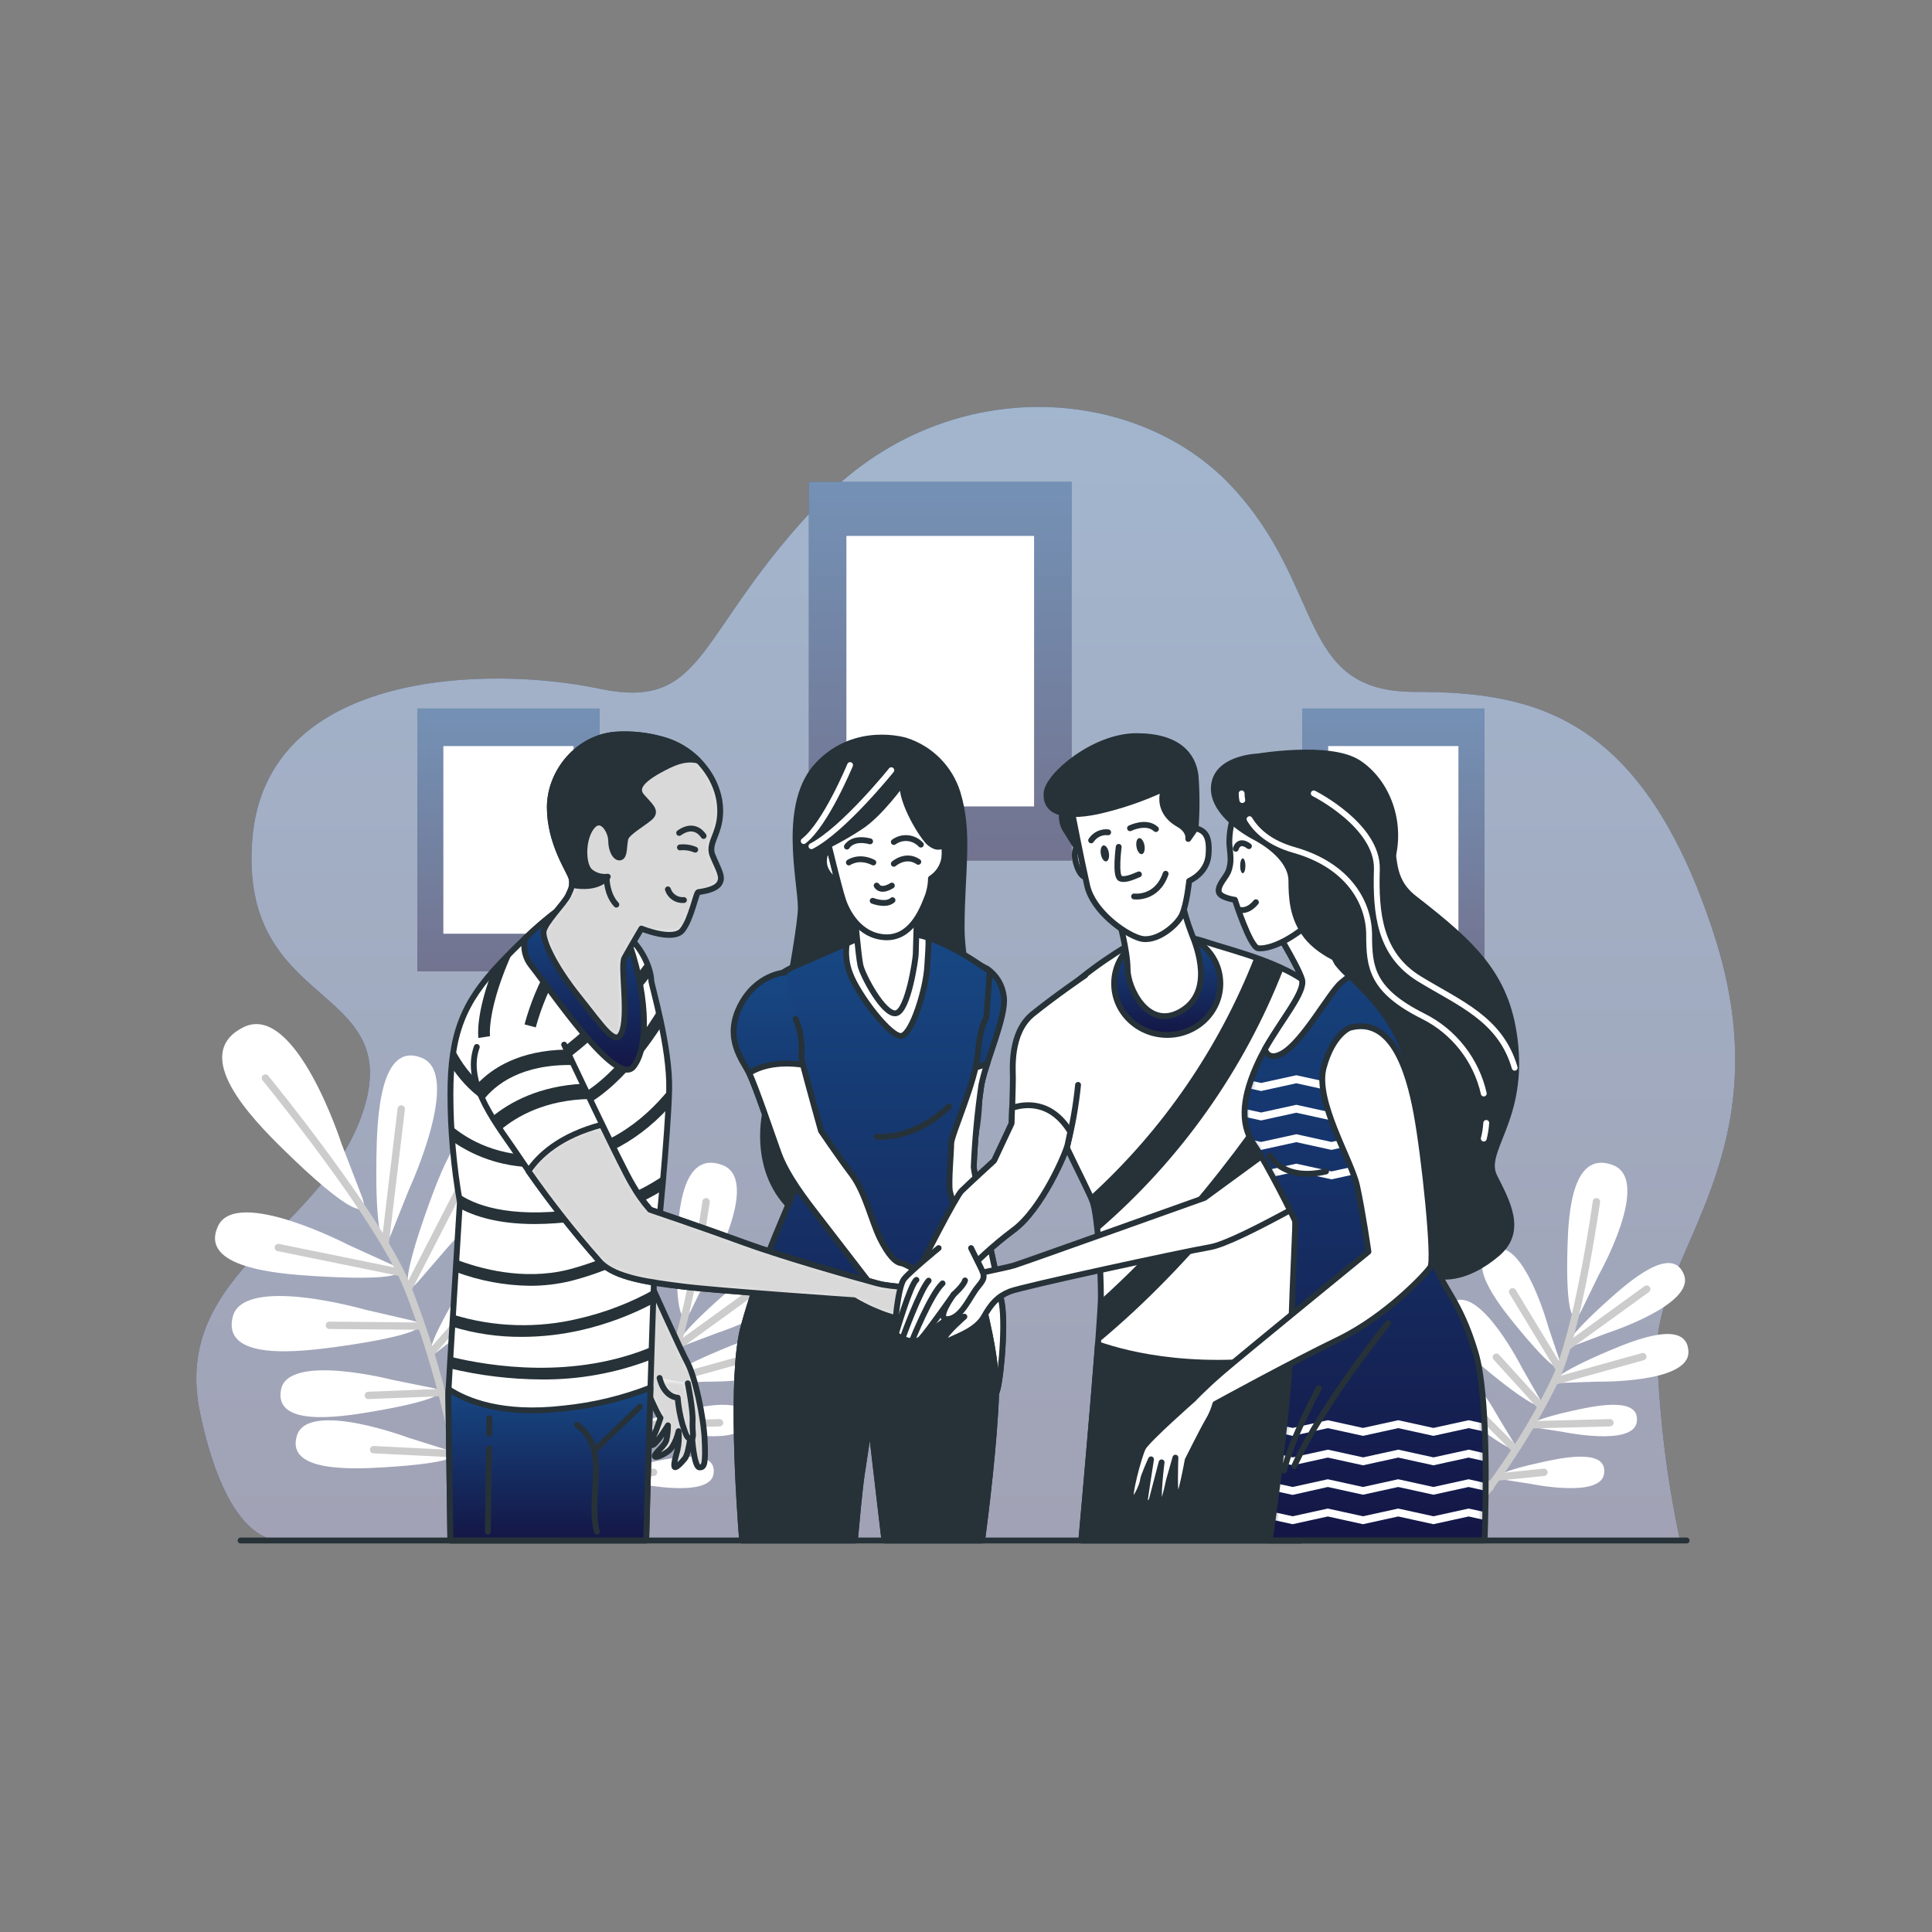 <svg width="330" height="330" viewBox="0 0 330 330" fill="none" xmlns="http://www.w3.org/2000/svg">
<rect x="0" y="0" width="330" height="330" fill="#808080" stroke="none"/>
<path d="M286.935 263.003H48.886C48.886 263.003 39.422 266.092 34.201 241.514C28.981 216.935 55.849 210.349 62.238 189.123C68.627 167.897 40.755 172.366 43.098 143.319C45.441 114.272 83.741 113.711 102.32 117.625C120.899 121.539 118.576 108.128 140.059 85.78C161.542 63.433 194.04 65.677 210.289 82.988C226.538 100.3 221.324 118.18 241.646 118.18C261.967 118.18 280.546 122.093 292.736 159.515C304.927 196.937 282.645 214.045 283.048 230.914C283.388 241.705 284.689 252.444 286.935 263.003Z" fill="url(#paint0_linear_78_477)"/>
<path opacity="0.6" d="M286.935 263.003H48.886C48.886 263.003 39.422 266.092 34.201 241.514C28.981 216.935 55.849 210.349 62.238 189.123C68.627 167.897 40.755 172.366 43.098 143.319C45.441 114.272 83.741 113.711 102.32 117.625C120.899 121.539 118.576 108.128 140.059 85.78C161.542 63.433 194.04 65.677 210.289 82.988C226.538 100.3 221.324 118.18 241.646 118.18C261.967 118.18 280.546 122.093 292.736 159.515C304.927 196.937 282.645 214.045 283.048 230.914C283.388 241.705 284.689 252.444 286.935 263.003Z" fill="white"/>
<path d="M183.038 82.302H138.158V146.982H183.038V82.302Z" fill="url(#paint1_linear_78_477)"/>
<path opacity="0.4" d="M183.038 82.302H138.158V146.982H183.038V82.302Z" fill="white"/>
<path d="M176.629 91.542H144.573V137.742H176.629V91.542Z" fill="white"/>
<path d="M102.419 121.024H71.28V165.904H102.419V121.024Z" fill="url(#paint2_linear_78_477)"/>
<path opacity="0.4" d="M102.419 121.024H71.28V165.904H102.419V121.024Z" fill="white"/>
<path d="M97.97 127.433H75.728V159.489H97.97V127.433Z" fill="white"/>
<path d="M253.559 121.024H222.42V165.904H253.559V121.024Z" fill="url(#paint3_linear_78_477)"/>
<path opacity="0.4" d="M253.559 121.024H222.42V165.904H253.559V121.024Z" fill="white"/>
<path d="M249.11 127.433H226.868V159.489H249.11V127.433Z" fill="white"/>
<path d="M218.876 210.811C217.556 214.111 216.157 211.471 216.374 197.571C216.48 191.063 216.935 177.771 224.136 180.695C231.046 183.506 221.938 203.168 221.938 203.168L218.876 210.811ZM228.776 212.791C228.776 212.791 243.778 197.155 238.148 192.251C232.294 187.143 227.542 199.571 225.331 205.696C220.618 218.757 221.054 221.72 223.397 219.021L228.776 212.791ZM231.937 226.822C231.937 226.822 245.672 217.041 242.081 212.474C238.346 207.722 232.914 216.539 230.333 220.895C224.836 230.201 224.743 232.531 226.921 230.795L231.937 226.822ZM235.653 240.814C235.653 240.814 249.394 231.033 245.804 226.466C242.062 221.714 236.63 230.525 234.056 234.887C228.558 244.187 228.459 246.523 230.644 244.787L235.653 240.814ZM211.669 212.685C211.669 212.685 192.443 202.679 189.321 209.458C186.067 216.513 199.327 217.582 205.821 217.978C219.681 218.836 222.407 217.582 219.16 216.091L211.669 212.685ZM214.375 223.694C214.375 223.694 193.545 217.714 191.829 224.981C190.047 232.538 203.254 230.921 209.702 230.05C223.456 228.136 225.872 226.367 222.394 225.548L214.375 223.694ZM219.14 235.706C219.14 235.706 201.392 231.125 200.105 237.31C198.785 243.745 209.906 242.095 215.338 241.184C226.921 239.243 228.928 237.692 225.971 237.085L219.14 235.706ZM221.918 245.606C221.918 245.606 204.758 239.164 202.825 245.177C200.812 251.44 212.065 250.978 217.556 250.648C229.284 249.949 231.416 248.622 228.558 247.698L221.918 245.606ZM210.415 195.36C210.415 195.36 202.58 171.006 193.684 175.435C184.444 180.055 195.122 191.017 200.475 196.277C211.886 207.497 215.417 208.276 213.919 204.362L210.415 195.36Z" fill="white"/>
<path d="M197.406 184.14C197.406 184.14 217.087 208.151 221.793 220.169C227.205 233.983 230.888 249.539 231.62 262.409" stroke="#CCCCCC" stroke-width="1.252" stroke-linecap="round" stroke-linejoin="round"/>
<path d="M217.873 212.322L220.612 189.427" stroke="#CCCCCC" stroke-width="1.252" stroke-linecap="round" stroke-linejoin="round"/>
<path d="M221.793 220.163L231.693 200.917" stroke="#CCCCCC" stroke-width="1.252" stroke-linecap="round" stroke-linejoin="round"/>
<path d="M220.348 217.312L199.61 213.088" stroke="#CCCCCC" stroke-width="1.252" stroke-linecap="round" stroke-linejoin="round"/>
<path d="M225.687 231.086L237.877 217.199" stroke="#CCCCCC" stroke-width="1.252" stroke-linecap="round" stroke-linejoin="round"/>
<path d="M223.984 226.512L208.336 226.373" stroke="#CCCCCC" stroke-width="1.252" stroke-linecap="round" stroke-linejoin="round"/>
<path d="M227 237.877L214.995 238.346" stroke="#CCCCCC" stroke-width="1.252" stroke-linecap="round" stroke-linejoin="round"/>
<path d="M229.462 245.124L235.891 236.557" stroke="#CCCCCC" stroke-width="1.252" stroke-linecap="round" stroke-linejoin="round"/>
<path d="M229.937 248.312L215.893 247.612" stroke="#CCCCCC" stroke-width="1.252" stroke-linecap="round" stroke-linejoin="round"/>
<path d="M269.049 229.772C266.627 230.683 267.366 228.644 274.857 221.938C278.368 218.79 285.668 212.5 287.648 217.767C289.555 222.829 274.619 227.667 274.619 227.667L269.049 229.772ZM272.857 235.996C272.857 235.996 288.552 236.293 288.394 230.888C288.229 225.265 279.286 228.842 274.943 230.677C265.703 234.59 264.31 236.28 266.897 236.201L272.857 235.996ZM266.95 244.576C266.95 244.576 278.903 247.078 279.569 242.92C280.229 238.597 272.897 240.042 269.313 240.814C261.664 242.458 260.377 243.553 262.363 243.87L266.95 244.576ZM261.36 253.44C261.36 253.44 273.319 255.941 273.979 251.783C274.672 247.46 267.313 248.899 263.723 249.671C256.08 251.315 254.76 252.41 256.74 252.727L261.36 253.44ZM264.535 226.855C264.535 226.855 260.403 211.708 255.295 213.378C249.942 215.114 255.895 222.697 258.878 226.347C265.234 234.142 267.241 234.973 266.435 232.511L264.535 226.855ZM260.007 233.706C260.007 233.706 252.952 219.688 248.246 222.341C243.342 225.113 250.681 231.356 254.324 234.34C262.106 240.715 264.224 241.131 262.964 238.88L260.007 233.706ZM255.961 242.141C255.961 242.141 249.671 230.452 245.751 232.808C241.672 235.264 248.021 240.372 251.176 242.814C257.902 248.021 259.71 248.325 258.581 246.451L255.961 242.141ZM252.054 248.497C252.054 248.497 247.038 236.201 242.893 238.128C238.577 240.108 244.345 245.89 247.223 248.655C253.361 254.549 255.143 255.044 254.206 253.057L252.054 248.497ZM273.115 217.694C273.115 217.694 282.216 201.557 275.491 199.003C268.495 196.363 267.907 207.431 267.742 212.863C267.386 224.453 268.706 226.723 270.052 223.991L273.115 217.694Z" fill="white"/>
<path d="M272.679 205.26C272.679 205.26 269.584 227.528 265.505 235.943C260.819 245.606 253.744 255.895 247.249 262.614" stroke="#CCCCCC" stroke-width="1.252" stroke-linecap="round" stroke-linejoin="round"/>
<path d="M267.749 229.984L281.272 220.189" stroke="#CCCCCC" stroke-width="1.252" stroke-linecap="round" stroke-linejoin="round"/>
<path d="M265.505 235.924L280.606 231.726" stroke="#CCCCCC" stroke-width="1.252" stroke-linecap="round" stroke-linejoin="round"/>
<path d="M266.31 233.752L258.364 220.645" stroke="#CCCCCC" stroke-width="1.252" stroke-linecap="round" stroke-linejoin="round"/>
<path d="M261.611 243.362L274.989 243.019" stroke="#CCCCCC" stroke-width="1.252" stroke-linecap="round" stroke-linejoin="round"/>
<path d="M263.208 240.207L255.585 231.812" stroke="#CCCCCC" stroke-width="1.252" stroke-linecap="round" stroke-linejoin="round"/>
<path d="M258.641 247.394L252.49 241.243" stroke="#CCCCCC" stroke-width="1.252" stroke-linecap="round" stroke-linejoin="round"/>
<path d="M255.994 252.272L263.716 251.48" stroke="#CCCCCC" stroke-width="1.252" stroke-linecap="round" stroke-linejoin="round"/>
<path d="M254.529 254.087L248.002 246.279" stroke="#CCCCCC" stroke-width="1.252" stroke-linecap="round" stroke-linejoin="round"/>
<path d="M66.799 210.811C65.478 214.111 64.079 211.471 64.297 197.571C64.403 191.064 64.858 177.771 72.059 180.695C78.976 183.507 69.861 203.168 69.861 203.168L66.799 210.811ZM76.699 212.791C76.699 212.791 91.7 197.155 86.077 192.252C80.216 187.143 75.464 199.571 73.253 205.696C68.541 218.757 68.977 221.721 71.32 219.021L76.699 212.791ZM79.86 226.809C79.86 226.809 93.601 217.028 90.004 212.461C86.269 207.709 80.837 216.526 78.256 220.882C72.758 230.188 72.666 232.518 74.851 230.782L79.86 226.809ZM83.582 240.801C83.582 240.801 97.304 231 93.72 226.453C89.978 221.701 84.546 230.512 81.972 234.874C76.474 244.174 76.375 246.51 78.56 244.774L83.582 240.801ZM59.578 212.672C59.578 212.672 40.359 202.666 37.23 209.445C33.977 216.5 47.236 217.569 53.731 217.965C67.591 218.823 70.31 217.569 67.063 216.078L59.578 212.672ZM62.284 223.681C62.284 223.681 41.461 217.701 39.739 224.968C37.956 232.525 51.163 230.908 57.611 230.037C71.366 228.123 73.788 226.354 70.31 225.535L62.284 223.681ZM67.049 235.693C67.049 235.693 49.302 231.112 48.015 237.297C46.695 243.732 57.816 242.082 63.248 241.171C74.831 239.23 76.837 237.679 73.88 237.072L67.049 235.693ZM69.828 245.593C69.828 245.593 52.668 239.151 50.734 245.164C48.721 251.427 59.974 250.965 65.465 250.635C77.194 249.936 79.325 248.609 76.474 247.685L69.828 245.593ZM58.337 195.36C58.337 195.36 50.503 171.033 41.58 175.461C32.34 180.081 43.019 191.044 48.371 196.304C59.789 207.524 63.32 208.303 61.816 204.389L58.337 195.36Z" fill="white"/>
<path d="M45.329 184.14C45.329 184.14 65.01 208.151 69.716 220.169C75.128 233.983 78.811 249.539 79.543 262.409" stroke="#CCCCCC" stroke-width="1.252" stroke-linecap="round" stroke-linejoin="round"/>
<path d="M65.802 212.322L68.534 189.427" stroke="#CCCCCC" stroke-width="1.252" stroke-linecap="round" stroke-linejoin="round"/>
<path d="M69.716 220.163L79.616 200.917" stroke="#CCCCCC" stroke-width="1.252" stroke-linecap="round" stroke-linejoin="round"/>
<path d="M68.27 217.312L47.54 213.088" stroke="#CCCCCC" stroke-width="1.252" stroke-linecap="round" stroke-linejoin="round"/>
<path d="M73.61 231.086L85.8 217.199" stroke="#CCCCCC" stroke-width="1.252" stroke-linecap="round" stroke-linejoin="round"/>
<path d="M71.907 226.512L56.258 226.373" stroke="#CCCCCC" stroke-width="1.252" stroke-linecap="round" stroke-linejoin="round"/>
<path d="M74.923 237.877L62.918 238.346" stroke="#CCCCCC" stroke-width="1.252" stroke-linecap="round" stroke-linejoin="round"/>
<path d="M77.392 245.124L83.82 236.557" stroke="#CCCCCC" stroke-width="1.252" stroke-linecap="round" stroke-linejoin="round"/>
<path d="M77.86 248.312L63.815 247.612" stroke="#CCCCCC" stroke-width="1.252" stroke-linecap="round" stroke-linejoin="round"/>
<path d="M116.972 229.772C114.55 230.683 115.289 228.644 122.78 221.938C126.298 218.79 133.591 212.5 135.571 217.767C137.478 222.829 122.542 227.667 122.542 227.667L116.972 229.772ZM120.78 235.996C120.78 235.996 136.475 236.293 136.316 230.888C136.151 225.265 127.208 228.842 122.866 230.677C113.626 234.59 112.233 236.28 114.82 236.201L120.78 235.996ZM114.873 244.576C114.873 244.576 126.826 247.078 127.492 242.92C128.152 238.597 120.82 240.042 117.236 240.814C109.56 242.458 108.299 243.54 110.286 243.87L114.873 244.576ZM109.256 253.44C109.256 253.44 121.216 255.941 121.876 251.783C122.569 247.46 115.21 248.899 111.626 249.671C103.97 251.321 102.683 252.417 104.676 252.734L109.256 253.44ZM112.431 226.855C112.431 226.855 108.306 211.708 103.191 213.378C97.838 215.114 103.785 222.697 106.768 226.347C113.124 234.142 115.13 234.973 114.325 232.511L112.431 226.855ZM107.903 233.706C107.903 233.706 100.848 219.688 96.142 222.341C91.238 225.113 98.578 231.356 102.227 234.34C110.009 240.715 112.127 241.131 110.86 238.88L107.903 233.706ZM103.858 242.141C103.858 242.141 97.568 230.452 93.647 232.808C89.569 235.264 95.918 240.372 99.073 242.814C105.798 248.021 107.613 248.325 106.478 246.451L103.858 242.141ZM99.95 248.497C99.95 248.497 94.941 236.201 90.79 238.128C86.473 240.108 92.248 245.89 95.119 248.655C101.257 254.549 103.039 255.044 102.102 253.057L99.95 248.497ZM121.011 217.694C121.011 217.694 130.119 201.557 123.394 199.003C116.391 196.363 115.81 207.431 115.639 212.863C115.289 224.453 116.602 226.723 117.949 223.991L121.011 217.694Z" fill="white"/>
<path d="M120.602 205.26C120.602 205.26 117.506 227.528 113.428 235.943C108.742 245.606 101.666 255.895 95.172 262.614" stroke="#CCCCCC" stroke-width="1.252" stroke-linecap="round" stroke-linejoin="round"/>
<path d="M115.672 229.984L129.195 220.189" stroke="#CCCCCC" stroke-width="1.252" stroke-linecap="round" stroke-linejoin="round"/>
<path d="M113.428 235.924L128.528 231.726" stroke="#CCCCCC" stroke-width="1.252" stroke-linecap="round" stroke-linejoin="round"/>
<path d="M114.233 233.752L106.286 220.645" stroke="#CCCCCC" stroke-width="1.252" stroke-linecap="round" stroke-linejoin="round"/>
<path d="M109.534 243.362L122.912 243.019" stroke="#CCCCCC" stroke-width="1.252" stroke-linecap="round" stroke-linejoin="round"/>
<path d="M111.131 240.207L103.508 231.812" stroke="#CCCCCC" stroke-width="1.252" stroke-linecap="round" stroke-linejoin="round"/>
<path d="M106.564 247.394L100.412 241.243" stroke="#CCCCCC" stroke-width="1.252" stroke-linecap="round" stroke-linejoin="round"/>
<path d="M103.917 252.272L111.639 251.48" stroke="#CCCCCC" stroke-width="1.252" stroke-linecap="round" stroke-linejoin="round"/>
<path d="M102.458 254.087L95.924 246.279" stroke="#CCCCCC" stroke-width="1.252" stroke-linecap="round" stroke-linejoin="round"/>
<path d="M154.75 126.522C154.75 126.522 146.302 123.829 139.841 130.482C133.379 137.135 136.785 150.421 136.785 155.087C136.785 159.753 130.845 189.407 130.845 189.407C130.845 189.407 127.967 200.185 135.874 207.016C143.781 213.847 158.393 213.253 164.63 200.105C170.867 186.958 164.254 168.214 164.254 158.525C164.254 148.837 165.693 142.362 163.535 135.359C162.88 133.294 161.741 131.414 160.213 129.877C158.685 128.34 156.812 127.19 154.75 126.522Z" fill="#263238" stroke="#263238" stroke-linecap="round" stroke-linejoin="round"/>
<path d="M152.242 131.558C152.242 131.558 144.098 141.682 138.6 144.54" stroke="white" stroke-linecap="round" stroke-linejoin="round"/>
<path d="M145.2 130.68C145.2 130.68 141.022 140.798 137.28 143.662" stroke="white" stroke-linecap="round" stroke-linejoin="round"/>
<path d="M168.637 165.482C169.417 166.029 170.072 166.735 170.559 167.554C171.046 168.374 171.354 169.287 171.462 170.234C171.943 173.6 168.353 181.381 167.634 185.229C166.954 189.9 166.515 194.604 166.32 199.32C166.32 200.521 170.412 218.315 171.132 222.644C171.851 226.974 170.768 237.164 170.168 237.91C169.567 238.656 167.884 235.145 167.766 232.861C167.647 230.578 163.198 213.022 161.515 207.735C159.832 202.448 160.308 195.472 160.308 195.472C160.308 195.472 162.598 179.48 162.598 173.349C162.598 167.218 162.783 162.631 162.783 162.631L168.637 165.482Z" fill="url(#paint4_linear_78_477)" stroke="#263238" stroke-linecap="round" stroke-linejoin="round"/>
<path d="M170.155 237.884C170.755 237.164 171.838 226.941 171.118 222.618C170.399 218.295 166.32 200.495 166.32 199.32C166.518 194.612 166.959 189.918 167.64 185.255C167.904 184.021 168.244 182.805 168.657 181.612C167.242 182.293 165.692 182.645 164.122 182.642C163.284 182.642 162.466 183.414 161.68 184.727C161.02 190.311 160.301 195.472 160.301 195.472C160.301 195.472 159.826 202.442 161.509 207.735C163.192 213.028 167.64 230.578 167.759 232.861C167.878 235.145 169.554 238.603 170.155 237.884Z" fill="white" stroke="#263238" stroke-linecap="round" stroke-linejoin="round"/>
<path d="M146.018 263.129C146.282 260.172 146.837 254.153 147.193 251.83C147.675 248.708 148.632 242.332 148.632 242.332L151.067 263.129H167.752C168.353 258.595 169.864 246.437 170.155 237.884C170.518 227.185 162.459 205.062 162.235 203.379C162.01 201.696 162.472 196.779 162.472 195.327C162.472 193.875 166.67 184.661 167.026 179.969C167.383 175.276 168.472 173.837 168.472 173.837L169.072 165.917C168.709 165.799 163.317 161.555 157.905 159.977C154.614 159.043 151.139 158.962 147.807 159.74C147.807 159.74 139.993 163.225 136.026 164.908C132.059 166.591 128.799 169.838 128.7 174.042C128.601 178.246 136.389 196.165 137.115 197.492C137.841 198.818 135.551 203.498 134.587 205.907C133.624 208.316 129.657 216.968 127.017 226.585C124.753 234.795 126.265 256.859 126.76 263.129H146.018Z" fill="url(#paint5_linear_78_477)" stroke="#263238" stroke-linecap="round" stroke-linejoin="round"/>
<path d="M149.767 194.172C149.767 194.172 155.932 194.911 162.103 188.991" stroke="#263238" stroke-linecap="round" stroke-linejoin="round"/>
<path d="M154.044 176.933C155.846 176.451 158.136 169.013 158.374 165.152C158.506 162.994 158.638 161.383 158.578 160.195C158.354 160.123 158.123 160.043 157.918 159.977C154.627 159.043 151.152 158.962 147.82 159.74L144.639 161.152C144.373 162.862 144.558 164.611 145.174 166.228C146.474 169.838 152.242 177.415 154.044 176.933Z" fill="white" stroke="#263238" stroke-linecap="round" stroke-linejoin="round"/>
<path d="M145.992 156.05C145.992 156.05 146.599 163.132 146.962 164.868C147.325 166.604 150.975 173.448 153.041 173.072C155.107 172.696 156.42 163.753 156.42 162.881C156.42 162.01 156.664 154.961 156.664 154.961C156.664 154.961 152.315 158.532 145.992 156.05Z" fill="white" stroke="#263238" stroke-linecap="round" stroke-linejoin="round"/>
<path d="M134.086 166.109C134.086 166.109 129.162 166.353 126.397 171.884C123.631 177.415 126.872 181.124 127.954 183.302C129.037 185.48 132.046 194.363 133.003 197.01C133.96 199.657 135.894 202.778 139.26 207.108C142.626 211.438 149.714 220.691 149.714 220.691L151.642 224.057C151.642 224.057 154.889 227.786 155.245 227.905C155.602 228.023 157.773 230.789 158.611 229.106C159.449 227.423 158.611 221.417 158.611 221.417C158.611 221.417 159.931 224.057 160.42 223.456C160.908 222.856 160.294 221.536 159.819 220.09C159.344 218.645 154.895 215.886 153.925 215.761C152.955 215.635 151.76 214.441 150.322 211.556C148.883 208.672 147.794 203.636 145.51 200.614C143.227 197.591 140.23 193.162 140.23 193.162C140.23 193.162 136.864 181.137 136.864 180.655C137.11 178.41 136.781 176.139 135.907 174.055" fill="url(#paint6_linear_78_477)"/>
<path d="M134.086 166.109C134.086 166.109 129.162 166.353 126.397 171.884C123.631 177.415 126.872 181.124 127.954 183.302C129.037 185.48 132.046 194.363 133.003 197.01C133.96 199.657 135.894 202.778 139.26 207.108C142.626 211.438 149.714 220.691 149.714 220.691L151.642 224.057C151.642 224.057 154.889 227.786 155.245 227.905C155.602 228.023 157.773 230.789 158.611 229.106C159.449 227.423 158.611 221.417 158.611 221.417C158.611 221.417 159.931 224.057 160.42 223.456C160.908 222.856 160.294 221.536 159.819 220.09C159.344 218.645 154.895 215.886 153.925 215.761C152.955 215.635 151.76 214.441 150.322 211.556C148.883 208.672 147.794 203.636 145.51 200.614C143.227 197.591 140.23 193.162 140.23 193.162C140.23 193.162 136.864 181.137 136.864 180.655C137.11 178.41 136.781 176.139 135.907 174.055" stroke="#263238" stroke-linecap="round" stroke-linejoin="round"/>
<path d="M153.925 215.761C152.962 215.642 151.76 214.441 150.322 211.556C148.883 208.672 147.794 203.636 145.51 200.614C143.227 197.591 140.23 193.162 140.23 193.162C140.23 193.162 137.953 185.018 137.148 181.87C132.726 181.249 129.809 182.14 127.954 183.275C129.037 185.44 132.046 194.337 133.003 196.984C133.96 199.63 135.894 202.752 139.26 207.082C142.626 211.411 149.714 220.664 149.714 220.664L151.642 224.03C151.642 224.03 154.889 227.759 155.245 227.878C155.602 227.997 157.773 230.762 158.611 229.079C159.449 227.396 158.611 221.39 158.611 221.39C158.611 221.39 159.931 224.03 160.42 223.43C160.908 222.829 160.294 221.509 159.819 220.064C159.344 218.618 154.895 215.886 153.925 215.761Z" fill="white" stroke="#263238" stroke-linecap="round" stroke-linejoin="round"/>
<path d="M146.018 263.129C146.282 260.172 146.837 254.153 147.193 251.83C147.675 248.708 148.632 242.332 148.632 242.332L151.067 263.129H167.752C168.353 258.595 169.864 246.437 170.155 237.884C170.306 233.429 168.993 226.987 167.396 220.869C153.292 223.958 137.3 221.72 128.997 220.11C128.297 222.176 127.611 224.347 127.017 226.585C124.753 234.795 126.265 256.859 126.76 263.129H146.018Z" fill="#263238" stroke="#263238" stroke-linecap="round" stroke-linejoin="round"/>
<path d="M141.814 145.504C141.814 145.504 140.738 145.022 140.738 147.18C140.738 149.338 143.134 150.77 143.134 150.77L141.814 145.504Z" fill="white" stroke="#263238" stroke-linecap="round" stroke-linejoin="round"/>
<path d="M154.163 133.65C154.163 133.65 150.322 139.062 146.949 141.227C145.209 142.371 143.404 143.413 141.544 144.349C141.544 144.349 143.227 151.325 143.946 153.589C144.666 155.852 146.824 159.852 151.153 160.09C155.483 160.327 157.41 155.753 158.255 153.589C158.736 152.47 158.994 151.268 159.014 150.051C159.621 149.667 160.14 149.157 160.534 148.556C160.927 147.955 161.188 147.277 161.297 146.566C161.535 144.283 160.934 144.401 160.934 144.401C160.934 144.401 160.274 145.147 158.842 144.025C157.681 143.161 153.78 136.897 154.163 133.65Z" fill="white" stroke="#263238" stroke-linecap="round" stroke-linejoin="round"/>
<path d="M144.995 147.319C144.995 147.319 146.692 146.078 149.173 147.319" stroke="#263238" stroke-linecap="round" stroke-linejoin="round"/>
<path d="M152.671 147.543C152.671 147.543 154.704 145.735 156.849 147.206" stroke="#263238" stroke-linecap="round" stroke-linejoin="round"/>
<path d="M144.659 144.606C144.659 144.606 145.563 142.916 148.619 143.708" stroke="#263238" stroke-linecap="round" stroke-linejoin="round"/>
<path d="M152.671 143.821C153.363 143.316 154.215 143.083 155.067 143.166C155.918 143.249 156.71 143.642 157.291 144.269" stroke="#263238" stroke-linecap="round" stroke-linejoin="round"/>
<path d="M152.335 151.265C152.335 151.265 150.526 152.506 149.741 151.265" stroke="#263238" stroke-linecap="round" stroke-linejoin="round"/>
<path d="M149.061 153.866C149.061 153.866 151.318 154.763 152.447 153.754" stroke="#263238" stroke-linecap="round" stroke-linejoin="round"/>
<path d="M110.913 218.744C110.913 218.744 116.193 230.465 117.454 232.828C118.714 235.191 120.179 241.916 120.358 245.909C120.536 249.902 120.358 250.727 119.453 250.635C118.549 250.543 118.18 245.546 118.18 244.728V243.461C118.18 243.461 117.724 248.18 116.998 249.091C116.272 250.001 115.269 250.998 115.183 250.457C115.097 249.916 115.361 248.998 115.724 247.639C115.944 246.593 116.006 245.521 115.909 244.457C115.909 244.457 115.361 246.998 114.094 247.909C112.827 248.82 111.454 249.183 111.91 248.457C112.365 247.731 113.546 246.913 113.817 246.002C114.004 245.168 114.097 244.316 114.094 243.461C114.094 243.461 112.365 246.272 111.639 246.728C110.913 247.183 110.913 246.187 111.368 245.731C111.824 245.276 112.82 242.187 112.82 242.187C112.82 242.187 112.543 242.002 111.276 239.191C110.009 236.379 109.296 231.462 108.913 229.555C108.53 227.647 107.824 225.106 107.824 225.106L100.828 213.385C100.828 213.385 100.28 210.566 102.914 210.085C105.547 209.603 110.913 218.744 110.913 218.744Z" fill="white"/>
<mask id="mask0_78_477" style="mask-type:luminance" maskUnits="userSpaceOnUse" x="100" y="210" width="21" height="41">
<path d="M110.913 218.744C110.913 218.744 116.193 230.465 117.454 232.828C118.714 235.191 120.179 241.916 120.358 245.909C120.536 249.902 120.358 250.727 119.453 250.635C118.549 250.543 118.18 245.546 118.18 244.728V243.461C118.18 243.461 117.724 248.18 116.998 249.091C116.272 250.001 115.269 250.998 115.183 250.457C115.097 249.916 115.361 248.998 115.724 247.639C115.944 246.593 116.006 245.521 115.909 244.457C115.909 244.457 115.361 246.998 114.094 247.909C112.827 248.82 111.454 249.183 111.91 248.457C112.365 247.731 113.546 246.913 113.817 246.002C114.004 245.168 114.097 244.316 114.094 243.461C114.094 243.461 112.365 246.272 111.639 246.728C110.913 247.183 110.913 246.187 111.368 245.731C111.824 245.276 112.82 242.187 112.82 242.187C112.82 242.187 112.543 242.002 111.276 239.191C110.009 236.379 109.296 231.462 108.913 229.555C108.53 227.647 107.824 225.106 107.824 225.106L100.828 213.385C100.828 213.385 100.28 210.566 102.914 210.085C105.547 209.603 110.913 218.744 110.913 218.744Z" fill="white"/>
</mask>
<g mask="url(#mask0_78_477)">
<path opacity="0.15" d="M110.913 218.744C110.913 218.744 116.193 230.465 117.454 232.828C118.714 235.191 120.179 241.916 120.358 245.909C120.536 249.902 120.358 250.727 119.453 250.635C118.549 250.543 118.18 245.546 118.18 244.728V243.461C118.18 243.461 117.724 248.18 116.998 249.091C116.272 250.001 115.269 250.998 115.183 250.457C115.097 249.916 115.361 248.998 115.724 247.639C115.944 246.593 116.006 245.521 115.909 244.457C115.909 244.457 115.361 246.998 114.094 247.909C112.827 248.82 111.454 249.183 111.91 248.457C112.365 247.731 113.546 246.913 113.817 246.002C114.004 245.168 114.097 244.316 114.094 243.461C114.094 243.461 112.365 246.272 111.639 246.728C110.913 247.183 110.913 246.187 111.368 245.731C111.824 245.276 112.82 242.187 112.82 242.187C112.82 242.187 112.543 242.002 111.276 239.191C110.009 236.379 109.296 231.462 108.913 229.555C108.53 227.647 107.824 225.106 107.824 225.106L100.828 213.385C100.828 213.385 100.28 210.566 102.914 210.085C105.547 209.603 110.913 218.744 110.913 218.744Z" fill="black"/>
</g>
<path d="M110.913 218.744C110.913 218.744 116.193 230.465 117.454 232.828C118.714 235.191 120.179 241.916 120.358 245.909C120.536 249.902 120.358 250.727 119.453 250.635C118.549 250.543 118.18 245.546 118.18 244.728V243.461C118.18 243.461 117.724 248.18 116.998 249.091C116.272 250.001 115.269 250.998 115.183 250.457C115.097 249.916 115.361 248.998 115.724 247.639C115.944 246.593 116.006 245.521 115.909 244.457C115.909 244.457 115.361 246.998 114.094 247.909C112.827 248.82 111.454 249.183 111.91 248.457C112.365 247.731 113.546 246.913 113.817 246.002C114.004 245.168 114.097 244.316 114.094 243.461C114.094 243.461 112.365 246.272 111.639 246.728C110.913 247.183 110.913 246.187 111.368 245.731C111.824 245.276 112.82 242.187 112.82 242.187C112.82 242.187 112.543 242.002 111.276 239.191C110.009 236.379 109.296 231.462 108.913 229.555C108.53 227.647 107.824 225.106 107.824 225.106L100.828 213.385C100.828 213.385 100.28 210.566 102.914 210.085C105.547 209.603 110.913 218.744 110.913 218.744Z" stroke="#263238" stroke-linecap="round" stroke-linejoin="round"/>
<path d="M117.48 236.28C117.48 236.28 118.391 240.735 118.298 242.728C118.206 244.721 118.661 245.731 118.021 245.731C117.381 245.731 117.209 245.276 116.569 243.276C116.148 241.793 115.874 240.272 115.751 238.735C115.751 238.735 113.48 238.735 112.662 235.369" fill="white"/>
<mask id="mask1_78_477" style="mask-type:luminance" maskUnits="userSpaceOnUse" x="112" y="235" width="7" height="11">
<path d="M117.48 236.28C117.48 236.28 118.391 240.735 118.298 242.728C118.206 244.721 118.661 245.731 118.021 245.731C117.381 245.731 117.209 245.276 116.569 243.276C116.148 241.793 115.874 240.272 115.751 238.735C115.751 238.735 113.48 238.735 112.662 235.369" fill="white"/>
</mask>
<g mask="url(#mask1_78_477)">
<path opacity="0.15" d="M117.48 236.28C117.48 236.28 118.391 240.735 118.298 242.728C118.206 244.721 118.661 245.731 118.021 245.731C117.381 245.731 117.209 245.276 116.569 243.276C116.148 241.793 115.874 240.272 115.751 238.735C115.751 238.735 113.48 238.735 112.662 235.369" fill="black"/>
</g>
<path d="M117.48 236.28C117.48 236.28 118.391 240.735 118.298 242.728C118.206 244.721 118.661 245.731 118.021 245.731C117.381 245.731 117.209 245.276 116.569 243.276C116.148 241.793 115.874 240.272 115.751 238.735C115.751 238.735 113.48 238.735 112.662 235.369" stroke="#263238" stroke-linecap="round" stroke-linejoin="round"/>
<path d="M76.923 263.129H110.372C110.537 256.872 111.632 216.005 111.962 214.177C112.325 212.197 114.121 193.519 114.299 186.16C114.477 178.801 111.243 168.194 111.243 167.475C111.243 166.756 110.708 162.268 105.679 158.492C100.65 154.717 96.697 154.724 95.621 155.258C95.621 155.258 91.661 157.958 85.378 164.604C79.094 171.25 76.936 176.636 76.936 186.872C76.941 193.068 77.482 199.251 78.553 205.352C78.553 205.352 76.573 237.323 76.573 238.042C76.573 238.762 76.864 258.859 76.923 263.129Z" fill="white" stroke="#263238" stroke-linecap="round" stroke-linejoin="round"/>
<path d="M92.103 190.859C92.813 190.857 93.522 190.818 94.228 190.74C101.924 189.902 108.616 182.035 113.032 175.237C112.827 174.253 112.622 173.309 112.418 172.445C108.253 179.236 101.521 187.955 94.017 188.773C83.569 189.908 78.837 181.678 77.517 179.018C77.332 180.035 77.194 181.104 77.101 182.233C79.438 185.77 84.157 190.859 92.103 190.859Z" fill="#263238"/>
<path d="M89.595 174.979L91.509 175.487C93.482 168.304 97.359 161.787 102.729 156.625C102.09 156.288 101.428 155.994 100.749 155.747C95.406 161.066 91.558 167.7 89.595 174.979Z" fill="#263238"/>
<path d="M91.476 184.45C91.925 184.219 101.277 179.348 111.151 166.63C110.997 165.833 110.754 165.056 110.425 164.314C100.485 177.514 90.684 182.622 90.579 182.675L91.476 184.45Z" fill="#263238"/>
<path d="M81.715 177.289L83.695 176.992C83.695 176.939 83.12 172.26 87.727 162.215C86.988 162.947 86.216 163.739 85.397 164.604C84.869 165.158 84.381 165.706 83.912 166.254C81.213 173.58 81.688 177.091 81.715 177.289Z" fill="#263238"/>
<path d="M98.043 206.626C86.665 208.105 80.883 205.715 78.296 203.881C78.448 204.844 78.553 205.379 78.553 205.379C78.553 205.379 78.553 205.729 78.494 206.362C81.028 207.755 85.094 209.075 91.318 209.075C93.653 209.065 95.986 208.904 98.3 208.593C103.545 207.919 108.587 206.137 113.091 203.366C113.17 202.534 113.243 201.683 113.316 200.818C108.75 203.924 103.519 205.913 98.043 206.626Z" fill="#263238"/>
<path d="M97.456 218.81C102.686 217.48 107.666 215.309 112.2 212.381C112.279 211.669 112.372 210.797 112.477 209.801C107.767 213.052 102.522 215.449 96.981 216.883C89.318 218.764 81.88 216.665 77.953 215.153C77.913 215.813 77.867 216.526 77.827 217.239C81.897 218.769 86.204 219.575 90.552 219.622C92.877 219.626 95.195 219.354 97.456 218.81Z" fill="#263238"/>
<path d="M76.943 231.746C76.897 232.459 76.857 233.132 76.824 233.726C81.927 234.95 87.153 235.586 92.4 235.62C98.852 235.69 105.258 234.53 111.276 232.201C111.276 231.475 111.322 230.749 111.342 230.043C98.089 235.62 83.912 233.442 76.943 231.746Z" fill="#263238"/>
<path d="M98.901 225.212C91.798 226.933 84.362 226.705 77.378 224.552C77.339 225.245 77.293 225.931 77.253 226.611C81.102 227.788 85.108 228.373 89.133 228.347C92.579 228.343 96.013 227.949 99.37 227.172C103.623 226.186 107.731 224.656 111.593 222.618C111.593 221.8 111.652 221.021 111.679 220.295C107.672 222.527 103.37 224.182 98.901 225.212Z" fill="#263238"/>
<path d="M93.357 197.34C85.239 197.749 79.992 194.753 77.081 192.284C77.128 193.195 77.187 194.08 77.253 194.924C81.527 197.916 86.643 199.469 91.859 199.36C92.38 199.36 92.915 199.36 93.456 199.32C101.422 198.917 108.471 195.433 114.167 189.255C114.233 188.1 114.279 187.044 114.299 186.166V186.034C109.646 191.809 102.894 196.852 93.357 197.34Z" fill="#263238"/>
<path d="M106.841 159.456C106.478 159.133 106.102 158.796 105.679 158.492C100.65 154.724 96.697 154.724 95.621 155.258C93.525 156.793 91.54 158.473 89.681 160.288C89.492 161.097 89.492 161.94 89.679 162.75C89.867 163.56 90.238 164.316 90.763 164.96C94.175 169.27 105.283 185.797 108.187 182.206C111.091 178.616 110.339 168.736 107.105 160.109C107.026 159.885 106.92 159.667 106.841 159.456Z" fill="url(#paint7_linear_78_477)" stroke="#263238" stroke-linecap="round" stroke-linejoin="round"/>
<path d="M96.36 178.431C96.36 178.431 106.062 199.089 108.035 202.323C108.905 203.86 109.929 205.304 111.091 206.633C111.091 206.633 119.671 209.517 127.03 212.216C134.389 214.916 147.18 218.46 149.866 219.206C152.552 219.952 157.047 219.925 157.786 219.925C158.525 219.925 167.125 221.905 167.686 222.262C168.247 222.618 167.508 223.337 166.247 223.7C164.987 224.063 160.862 224.413 158.882 225.133C156.902 225.852 155.291 225.674 152.42 224.954C150.158 224.259 147.986 223.295 145.952 222.083C145.952 222.083 122.384 220.44 116.82 219.78C111.256 219.12 104.94 218.341 102.452 215.47C97.458 209.833 92.85 203.867 88.658 197.611C85.279 192.502 79.094 185.328 81.438 178.827" fill="white"/>
<path d="M96.36 178.431C96.36 178.431 106.062 199.089 108.035 202.323C108.905 203.86 109.929 205.304 111.091 206.633C111.091 206.633 119.671 209.517 127.03 212.216C134.389 214.916 147.18 218.46 149.866 219.206C152.552 219.952 157.047 219.925 157.786 219.925C158.525 219.925 167.125 221.905 167.686 222.262C168.247 222.618 167.508 223.337 166.247 223.7C164.987 224.063 160.862 224.413 158.882 225.133C156.902 225.852 155.291 225.674 152.42 224.954C150.158 224.259 147.986 223.295 145.952 222.083C145.952 222.083 122.384 220.44 116.82 219.78C111.256 219.12 104.94 218.341 102.452 215.47C97.458 209.833 92.85 203.867 88.658 197.611C85.279 192.502 79.094 185.328 81.438 178.827" stroke="#263238" stroke-linecap="round" stroke-linejoin="round"/>
<path d="M157.74 219.925C157.021 219.925 152.533 219.925 149.82 219.206C147.107 218.486 134.317 214.909 126.958 212.216C119.599 209.524 111.019 206.633 111.019 206.633C109.856 205.304 108.832 203.86 107.963 202.323C107.151 201.003 105.026 196.693 102.802 192.106C95.641 193.981 92.037 197.386 90.262 200.026C94.012 205.391 98.064 210.539 102.399 215.444C104.914 218.315 111.197 219.034 116.767 219.754C122.338 220.473 145.867 222.09 145.867 222.09C147.9 223.301 150.072 224.265 152.335 224.961C155.206 225.68 156.823 225.859 158.796 225.139C160.769 224.42 164.908 224.063 166.162 223.707C167.416 223.351 168.142 222.625 167.6 222.268C167.059 221.912 158.486 219.925 157.74 219.925Z" fill="white"/>
<mask id="mask2_78_477" style="mask-type:luminance" maskUnits="userSpaceOnUse" x="90" y="192" width="78" height="34">
<path d="M157.74 219.925C157.021 219.925 152.533 219.925 149.82 219.206C147.107 218.486 134.317 214.909 126.958 212.216C119.599 209.524 111.019 206.633 111.019 206.633C109.856 205.304 108.832 203.86 107.963 202.323C107.151 201.003 105.026 196.693 102.802 192.106C95.641 193.981 92.037 197.386 90.262 200.026C94.012 205.391 98.064 210.539 102.399 215.444C104.914 218.315 111.197 219.034 116.767 219.754C122.338 220.473 145.867 222.09 145.867 222.09C147.9 223.301 150.072 224.265 152.335 224.961C155.206 225.68 156.823 225.859 158.796 225.139C160.769 224.42 164.908 224.063 166.162 223.707C167.416 223.351 168.142 222.625 167.6 222.268C167.059 221.912 158.486 219.925 157.74 219.925Z" fill="white"/>
</mask>
<g mask="url(#mask2_78_477)">
<path opacity="0.15" d="M157.74 219.925C157.021 219.925 152.533 219.925 149.82 219.206C147.107 218.486 134.317 214.909 126.958 212.216C119.599 209.524 111.019 206.633 111.019 206.633C109.856 205.304 108.832 203.86 107.963 202.323C107.151 201.003 105.026 196.693 102.802 192.106C95.641 193.981 92.037 197.386 90.262 200.026C94.012 205.391 98.064 210.539 102.399 215.444C104.914 218.315 111.197 219.034 116.767 219.754C122.338 220.473 145.867 222.09 145.867 222.09C147.9 223.301 150.072 224.265 152.335 224.961C155.206 225.68 156.823 225.859 158.796 225.139C160.769 224.42 164.908 224.063 166.162 223.707C167.416 223.351 168.142 222.625 167.6 222.268C167.059 221.912 158.486 219.925 157.74 219.925Z" fill="black"/>
</g>
<path d="M157.74 219.925C157.021 219.925 152.533 219.925 149.82 219.206C147.107 218.486 134.317 214.909 126.958 212.216C119.599 209.524 111.019 206.633 111.019 206.633C109.856 205.304 108.832 203.86 107.963 202.323C107.151 201.003 105.026 196.693 102.802 192.106C95.641 193.981 92.037 197.386 90.262 200.026C94.012 205.391 98.064 210.539 102.399 215.444C104.914 218.315 111.197 219.034 116.767 219.754C122.338 220.473 145.867 222.09 145.867 222.09C147.9 223.301 150.072 224.265 152.335 224.961C155.206 225.68 156.823 225.859 158.796 225.139C160.769 224.42 164.908 224.063 166.162 223.707C167.416 223.351 168.142 222.625 167.6 222.268C167.059 221.912 158.486 219.925 157.74 219.925Z" stroke="#263238" stroke-linecap="round" stroke-linejoin="round"/>
<path d="M110.372 263.129C110.451 260.014 110.768 248.246 111.104 237.019C106.346 238.877 101.357 240.076 96.274 240.583C85.714 241.817 79.629 239.263 76.619 237.283C76.619 237.725 76.58 238.003 76.58 238.062C76.58 238.722 76.864 258.852 76.923 263.142L110.372 263.129Z" fill="url(#paint8_linear_78_477)" stroke="#263238" stroke-linecap="round" stroke-linejoin="round"/>
<path d="M101.957 261.631C100.32 255.42 104.28 247.5 98.564 243.388" stroke="#263238" stroke-linecap="round" stroke-linejoin="round"/>
<path d="M101.957 247.342L109.309 240.28" stroke="#263238" stroke-linecap="round" stroke-linejoin="round"/>
<path d="M83.523 247.388L83.332 261.631" stroke="#263238" stroke-linecap="round" stroke-linejoin="round"/>
<path d="M83.589 242.26L83.556 244.86" stroke="#263238" stroke-linecap="round" stroke-linejoin="round"/>
<path d="M113.058 126.298C115.979 127.072 118.561 128.795 120.397 131.195C121.643 132.789 122.487 134.658 122.859 136.646C123.737 141.992 120.727 143.642 121.697 146.071C122.668 148.5 123.638 149.761 122.859 150.929C122.08 152.097 119.658 152.288 119.269 152.387C118.879 152.486 118.1 156.948 116.549 158.895C114.998 160.842 109.553 158.605 109.553 158.605C109.553 158.605 107.323 162.393 106.643 163.654C105.963 164.914 107.303 172.491 106.346 175.89C105.389 179.289 103.145 175.6 98.868 170.26C94.591 164.921 92.651 160.545 92.849 159.086C93.047 157.628 96.439 154.229 97.027 152.968C97.614 151.708 97.898 151.12 97.607 149.959C97.317 148.797 93.918 144.019 93.918 137.914C93.918 131.809 98.769 125.968 105.184 125.479C107.836 125.305 110.499 125.582 113.058 126.298Z" fill="white"/>
<mask id="mask3_78_477" style="mask-type:luminance" maskUnits="userSpaceOnUse" x="92" y="125" width="32" height="53">
<path d="M113.058 126.298C115.979 127.072 118.561 128.795 120.397 131.195C121.643 132.789 122.487 134.658 122.859 136.646C123.737 141.992 120.727 143.642 121.697 146.071C122.668 148.5 123.638 149.761 122.859 150.929C122.08 152.097 119.658 152.288 119.269 152.387C118.879 152.486 118.1 156.948 116.549 158.895C114.998 160.842 109.553 158.605 109.553 158.605C109.553 158.605 107.323 162.393 106.643 163.654C105.963 164.914 107.303 172.491 106.346 175.89C105.389 179.289 103.145 175.6 98.868 170.26C94.591 164.921 92.651 160.545 92.849 159.086C93.047 157.628 96.439 154.229 97.027 152.968C97.614 151.708 97.898 151.12 97.607 149.959C97.317 148.797 93.918 144.019 93.918 137.914C93.918 131.809 98.769 125.968 105.184 125.479C107.836 125.305 110.499 125.582 113.058 126.298Z" fill="white"/>
</mask>
<g mask="url(#mask3_78_477)">
<path opacity="0.15" d="M113.058 126.298C115.979 127.072 118.561 128.795 120.397 131.195C121.643 132.789 122.487 134.658 122.859 136.646C123.737 141.992 120.727 143.642 121.697 146.071C122.668 148.5 123.638 149.761 122.859 150.929C122.08 152.097 119.658 152.288 119.269 152.387C118.879 152.486 118.1 156.948 116.549 158.895C114.998 160.842 109.553 158.605 109.553 158.605C109.553 158.605 107.323 162.393 106.643 163.654C105.963 164.914 107.303 172.491 106.346 175.89C105.389 179.289 103.145 175.6 98.868 170.26C94.591 164.921 92.651 160.545 92.849 159.086C93.047 157.628 96.439 154.229 97.027 152.968C97.614 151.708 97.898 151.12 97.607 149.959C97.317 148.797 93.918 144.019 93.918 137.914C93.918 131.809 98.769 125.968 105.184 125.479C107.836 125.305 110.499 125.582 113.058 126.298Z" fill="black"/>
</g>
<path d="M113.058 126.298C115.979 127.072 118.561 128.795 120.397 131.195C121.643 132.789 122.487 134.658 122.859 136.646C123.737 141.992 120.727 143.642 121.697 146.071C122.668 148.5 123.638 149.761 122.859 150.929C122.08 152.097 119.658 152.288 119.269 152.387C118.879 152.486 118.1 156.948 116.549 158.895C114.998 160.842 109.553 158.605 109.553 158.605C109.553 158.605 107.323 162.393 106.643 163.654C105.963 164.914 107.303 172.491 106.346 175.89C105.389 179.289 103.145 175.6 98.868 170.26C94.591 164.921 92.651 160.545 92.849 159.086C93.047 157.628 96.439 154.229 97.027 152.968C97.614 151.708 97.898 151.12 97.607 149.959C97.317 148.797 93.918 144.019 93.918 137.914C93.918 131.809 98.769 125.968 105.184 125.479C107.836 125.305 110.499 125.582 113.058 126.298Z" stroke="#263238" stroke-linecap="round" stroke-linejoin="round"/>
<path d="M114.22 130.726C116.556 129.578 118.213 129.611 119.295 129.934C117.576 128.19 115.423 126.935 113.058 126.298C110.499 125.582 107.836 125.305 105.184 125.479C98.769 125.968 93.918 131.795 93.918 137.914C93.918 144.032 97.317 148.79 97.608 149.959C97.712 150.343 97.736 150.745 97.68 151.14C102.3 152.057 103.811 149.747 103.811 149.747C103.277 149.815 102.734 149.772 102.217 149.622C101.699 149.472 101.218 149.219 100.802 148.876C99.436 147.708 99.436 143.24 101.092 141.2C102.749 139.161 104.392 141.979 104.392 143.629C104.392 145.279 105.171 146.639 105.95 146.447C106.729 146.256 106.531 144.408 106.821 143.24C107.111 142.072 110.51 140.329 111.289 139.359C112.068 138.389 110.9 137.511 109.639 136.059C108.379 134.607 109.454 133.056 114.22 130.726Z" fill="#263238" stroke="#263238" stroke-linecap="round" stroke-linejoin="round"/>
<path d="M103.62 150.051C103.62 150.051 103.62 152.777 105.277 154.519" stroke="#263238" stroke-linecap="round" stroke-linejoin="round"/>
<path d="M118.747 145.134C117.925 144.786 117.028 144.652 116.14 144.745" stroke="#263238" stroke-linecap="round" stroke-linejoin="round"/>
<path d="M120.179 142.791C120.179 142.791 118.747 140.316 116.008 142.27" stroke="#263238" stroke-linecap="round" stroke-linejoin="round"/>
<path d="M116.82 153.734C116.225 153.785 115.63 153.633 115.132 153.302C114.635 152.971 114.264 152.481 114.081 151.912" stroke="#263238" stroke-linecap="round" stroke-linejoin="round"/>
<path d="M97.977 181.916L96.736 179.276C88.757 179.414 84.084 182.391 81.444 185.216C81.729 186.155 82.087 187.071 82.513 187.955C84.592 185.255 89.047 181.724 97.977 181.916Z" fill="#263238"/>
<path d="M100.742 187.717L99.502 185.117C92.09 185.513 87.107 188.245 84.051 190.753C84.513 191.519 85.008 192.271 85.503 193.004C88.321 190.628 93.225 187.856 100.742 187.717Z" fill="#263238"/>
<path d="M186.655 205.352C187.486 207.841 188.041 216.691 188.041 221.397C188.041 225.317 185.533 253.829 184.701 263.129H222.202C222.651 254.054 223.991 226.783 223.991 223.331C223.991 219.179 222.605 202.171 224.407 196.225C226.208 190.278 228.274 174.656 225.067 169.825C221.859 164.993 209.887 162.221 206.263 160.974C202.64 159.727 197.274 159.04 194.647 160.314C194.647 160.314 187.46 164.327 183.031 168.472C178.603 172.616 176.675 178.985 177.5 184.1C178.325 189.215 185.823 202.864 186.655 205.352Z" fill="white" stroke="#263238" stroke-linecap="round" stroke-linejoin="round"/>
<path d="M219.239 165.469C217.622 164.722 215.968 164.061 214.282 163.489C208.177 179.061 198.573 193.021 186.212 204.29C186.417 204.745 186.569 205.115 186.655 205.366C187.07 206.984 187.34 208.636 187.46 210.302C201.581 198.201 212.497 182.801 219.239 165.469Z" fill="#263238"/>
<path d="M226.552 183.48C226.876 180.184 226.814 176.862 226.367 173.58C218.665 186.589 205.346 206.428 188.027 221.958C187.981 223.324 187.81 225.991 187.552 229.37C204.409 215.417 217.741 197.38 226.552 183.48Z" fill="#263238"/>
<path d="M222.202 263.129C222.519 256.667 223.291 240.992 223.707 231.244C205.458 234.736 192.628 231.416 187.532 229.627C186.754 239.903 185.295 256.456 184.701 263.129H222.202Z" fill="#263238" stroke="#263238" stroke-linecap="round" stroke-linejoin="round"/>
<path d="M199.373 176.774C204.381 176.774 208.441 172.847 208.441 168.003C208.441 163.159 204.381 159.232 199.373 159.232C194.364 159.232 190.304 163.159 190.304 168.003C190.304 172.847 194.364 176.774 199.373 176.774Z" fill="url(#paint9_linear_78_477)" stroke="#263238" stroke-linecap="round" stroke-linejoin="round"/>
<path d="M191.083 156.955C191.083 156.955 192.601 162.347 192.601 165.535C192.601 168.722 196.06 176.048 201.729 172.729C207.398 169.409 204.494 161.806 203.524 159.449C202.836 157.649 202.282 155.801 201.868 153.919C201.868 153.919 200.066 157.219 196.588 157.377C194.742 157.487 192.89 157.345 191.083 156.955Z" fill="white" stroke="#263238" stroke-linecap="round" stroke-linejoin="round"/>
<path d="M181.731 137.379C181.731 137.379 180.774 139.762 181.969 141.669C183.163 143.576 184.8 146.19 184.8 146.19L184.562 135.716C184.562 135.716 182.206 133.808 181.731 137.379Z" fill="#263238" stroke="#263238" stroke-linecap="round" stroke-linejoin="round"/>
<path d="M184.8 143.807C184.8 143.807 182.893 144.527 183.843 147.616C184.793 150.704 186.226 149.761 186.226 149.761L184.8 143.807Z" fill="white" stroke="#263238" stroke-linecap="round" stroke-linejoin="round"/>
<path d="M183.058 138.428C183.058 138.428 184.721 147.008 185.698 151.285C186.674 155.562 191.922 159.443 194.687 160.274C197.452 161.106 201.049 158.063 201.881 156.268C202.713 154.473 203.122 150.46 203.122 150.46C203.122 150.46 206.164 149.213 206.422 146.032C206.679 142.85 205.867 141.887 204.211 141.471L202.963 140.917C202.963 140.917 203.656 135.802 201.861 132.62C200.066 129.439 193.703 133.591 190.384 134.554C187.064 135.518 182.642 135.247 183.058 138.428Z" fill="white" stroke="#263238" stroke-linecap="round" stroke-linejoin="round"/>
<path d="M191.083 144.652C191.083 144.652 190.423 149.629 191.354 150.044C192.284 150.46 194.119 149.49 194.535 149.351" stroke="#263238" stroke-linecap="round" stroke-linejoin="round"/>
<path d="M193.71 153.12C193.71 153.12 197.578 153.674 199.102 149.246" stroke="#263238" stroke-linecap="round" stroke-linejoin="round"/>
<path d="M186.377 143.543C186.686 143.066 187.12 142.685 187.633 142.441C188.146 142.197 188.717 142.101 189.281 142.164" stroke="#263238" stroke-linecap="round" stroke-linejoin="round"/>
<path d="M193.017 141.471C193.017 141.471 195.782 140.085 197.439 141.61" stroke="#263238" stroke-linecap="round" stroke-linejoin="round"/>
<path d="M188.953 147.134C189.33 147.069 189.53 146.404 189.399 145.65C189.268 144.896 188.856 144.338 188.479 144.403C188.102 144.469 187.902 145.133 188.033 145.887C188.164 146.642 188.576 147.2 188.953 147.134Z" fill="#263238"/>
<path d="M195.04 145.893C195.417 145.827 195.616 145.163 195.485 144.408C195.354 143.654 194.942 143.096 194.565 143.162C194.188 143.227 193.989 143.892 194.12 144.646C194.251 145.4 194.663 145.958 195.04 145.893Z" fill="#263238"/>
<path d="M198.825 134.693C195.155 136.415 191.306 137.726 187.348 138.6C181.262 139.841 178.497 138.461 178.768 135.419C179.038 132.376 186.925 125.737 194.113 125.737C201.3 125.737 203.795 129.037 204.211 132.515C204.437 135.507 204.437 138.512 204.211 141.504L202.963 143.299C202.963 143.299 203.28 141.9 201.3 140.778C199.32 139.656 197.855 137.597 198.825 134.693Z" fill="#263238" stroke="#263238" stroke-linecap="round" stroke-linejoin="round"/>
<path d="M237.31 144.58C238.663 145.616 237.072 149.945 241.534 153.417C251.803 161.403 257.743 166.808 258.839 178.675C260.04 191.611 253.09 196.64 255.248 200.95C257.407 205.26 260.278 210.289 255.724 214.15C251.17 218.011 243.751 221.338 237.527 212.236C231.304 203.135 227.944 183.018 225.311 171.976C222.677 160.934 218.368 155.694 219.08 150.902C219.78 146.282 223.549 142.982 228.056 142.184C229.68 141.9 231.346 141.967 232.942 142.38C234.538 142.793 236.027 143.543 237.31 144.58Z" fill="#263238" stroke="#263238" stroke-linecap="round" stroke-linejoin="round"/>
<path d="M224.941 190.562L205.748 204.6C205.748 204.6 175.012 215.582 173.204 216.143C171.395 216.704 162.776 218.229 160.967 219.199C159.159 220.169 155.687 226.571 155.126 228.103C155.01 228.317 154.965 228.563 155 228.804C155.035 229.045 155.147 229.269 155.319 229.441C155.492 229.613 155.715 229.725 155.956 229.76C156.198 229.795 156.444 229.751 156.658 229.634C157.073 229.211 161.106 225.317 162.36 225.179C163.614 225.04 164.723 224.902 164.723 224.902C164.723 224.902 161.522 227.687 161.383 228.518C161.245 229.35 161.944 229.073 162.776 228.657C163.607 228.241 166.808 227.126 168.056 224.902C169.303 222.677 170.419 221.423 172.504 220.592C174.59 219.76 201.808 213.86 206.679 213.028C211.55 212.197 229.073 201.67 229.911 201.531C230.749 201.392 227.588 190.562 224.941 190.562Z" fill="white" stroke="#263238" stroke-linecap="round" stroke-linejoin="round"/>
<path d="M221.192 208.514C221.364 209.029 220.849 216.269 220.499 228.855C220.235 238.511 217.945 255.671 216.889 263.129H253.579C253.843 255.565 254.173 238.267 252.047 231.092C249.289 221.786 246.187 219.872 245.157 215.754C244.127 211.636 242.57 188.859 239.983 180.239C237.395 171.62 229.64 166.445 228.433 164.551C227.225 162.657 223.43 151.622 223.43 151.622L216.883 157.139C216.883 157.139 221.707 164.894 222.4 167.31C223.093 169.726 217.741 175.408 214.988 181.276C212.236 187.143 211.688 191.789 214.124 195.406C216.559 199.023 221.021 207.992 221.192 208.514Z" fill="url(#paint10_linear_78_477)"/>
<mask id="mask4_78_477" style="mask-type:luminance" maskUnits="userSpaceOnUse" x="212" y="151" width="42" height="113">
<path d="M221.192 208.514C221.364 209.029 220.849 216.269 220.499 228.855C220.235 238.511 217.945 255.671 216.889 263.129H253.579C253.843 255.565 254.173 238.267 252.047 231.092C249.289 221.786 246.187 219.872 245.157 215.754C244.127 211.636 242.57 188.859 239.983 180.239C237.395 171.62 229.64 166.445 228.433 164.551C227.225 162.657 223.43 151.622 223.43 151.622L216.883 157.139C216.883 157.139 221.707 164.894 222.4 167.31C223.093 169.726 217.741 175.408 214.988 181.276C212.236 187.143 211.688 191.789 214.124 195.406C216.559 199.023 221.021 207.992 221.192 208.514Z" fill="white"/>
</mask>
<g mask="url(#mask4_78_477)">
<path d="M226.802 243.936L232.815 245.256L238.828 243.936L244.84 245.256L250.853 243.936L253.638 244.543L253.579 243.184L250.853 242.583L244.84 243.903L238.828 242.583L232.815 243.903L226.802 242.583L220.796 243.903L219.351 243.586C219.305 244.028 219.259 244.464 219.206 244.906L220.796 245.256L226.802 243.936Z" fill="white"/>
<path d="M233.442 198.766L227.429 200.086L221.417 198.766L216.718 199.795L217.378 201.003L221.423 200.119L227.436 201.439L233.449 200.119L239.461 201.439L243.263 200.6C243.21 200.165 243.164 199.723 243.111 199.28L239.461 200.086L233.442 198.766Z" fill="white"/>
<path d="M226.802 253.988L232.815 255.308L238.828 253.988L244.84 255.308L250.853 253.988L253.763 254.648C253.763 254.206 253.763 253.757 253.763 253.328L250.846 252.668L244.834 253.988L238.821 252.668L232.808 253.988L226.796 252.668L220.79 253.988L218.189 253.414C218.137 253.862 218.077 254.298 218.024 254.734L220.79 255.341L226.802 253.988Z" fill="white"/>
<path d="M253.711 258.298L250.853 257.671L244.84 258.991L238.828 257.671L232.815 258.991L226.802 257.671L220.796 258.991L217.556 258.278C217.496 258.727 217.437 259.169 217.384 259.598L220.796 260.344L226.802 259.024L232.815 260.344L238.828 259.024L244.84 260.344L250.853 259.024L253.684 259.651C253.691 259.208 253.704 258.76 253.711 258.298Z" fill="white"/>
<path d="M213.226 185.876L215.404 186.351L221.417 185.031L227.43 186.351L233.442 185.031L239.455 186.351L241.257 185.955C241.177 185.513 241.098 185.077 241.019 184.635L239.455 184.978L233.442 183.658L227.43 184.978L221.417 183.658L215.404 184.978L213.622 184.589C213.477 185.033 213.345 185.462 213.226 185.876Z" fill="white"/>
<path d="M233.442 188.707L227.429 190.027L221.417 188.707L215.404 190.027L212.606 189.413C212.579 189.864 212.579 190.316 212.606 190.766L215.404 191.38L221.417 190.06L227.429 191.38L233.442 190.06L239.455 191.38L242.029 190.813C241.963 190.37 241.903 189.935 241.837 189.493L239.455 190.014L233.442 188.707Z" fill="white"/>
<path d="M233.442 193.736L227.429 195.056L221.417 193.736L215.404 195.056L213.688 194.68C213.82 194.924 213.965 195.169 214.124 195.406C214.282 195.644 214.474 195.941 214.658 196.244L215.404 196.409L221.417 195.089L227.429 196.409L233.442 195.089L239.455 196.409L242.675 195.703C242.623 195.261 242.563 194.825 242.51 194.383L239.455 195.043L233.442 193.736Z" fill="white"/>
<path d="M226.802 248.965L232.815 250.285L238.828 248.965L244.84 250.285L250.853 248.965L253.757 249.625V248.272L250.873 247.612L244.86 248.932L238.847 247.612L232.835 248.932L226.822 247.612L220.816 248.932L218.836 248.49L218.678 249.81L220.836 250.285L226.802 248.965Z" fill="white"/>
</g>
<path d="M221.192 208.514C221.364 209.029 220.849 216.269 220.499 228.855C220.235 238.511 217.945 255.671 216.889 263.129H253.579C253.843 255.565 254.173 238.267 252.047 231.092C249.289 221.786 246.187 219.872 245.157 215.754C244.127 211.636 242.57 188.859 239.983 180.239C237.395 171.62 229.64 166.445 228.433 164.551C227.225 162.657 223.43 151.622 223.43 151.622L216.883 157.139C216.883 157.139 221.707 164.894 222.4 167.31C223.093 169.726 217.741 175.408 214.988 181.276C212.236 187.143 211.688 191.789 214.124 195.406C216.559 199.023 221.021 207.992 221.192 208.514Z" stroke="#263238" stroke-linecap="round" stroke-linejoin="round"/>
<path d="M216.876 197.38C216.876 197.38 219.094 201.821 226.499 200.092" stroke="#263238" stroke-linecap="round" stroke-linejoin="round"/>
<path d="M237.105 225.997C237.105 225.997 226.004 239.567 221.067 250.417" stroke="#263238" stroke-linecap="round" stroke-linejoin="round"/>
<path d="M225.265 237.105C225.265 237.105 220.572 245.738 219.325 251.163" stroke="#263238" stroke-linecap="round" stroke-linejoin="round"/>
<path d="M218.995 179.936C222.578 177.956 227.152 169.376 229.145 167.792L230.505 166.703C229.746 166.055 229.051 165.334 228.433 164.551C227.225 162.657 223.43 151.622 223.43 151.622L216.883 157.139C216.883 157.139 221.707 164.894 222.4 167.31C223.007 169.442 218.909 174.134 216.044 179.236C216.381 180.18 217.173 180.946 218.995 179.936Z" fill="white" stroke="#263238" stroke-linecap="round" stroke-linejoin="round"/>
<path d="M211.101 138.349C210.337 140.161 209.955 142.112 209.979 144.078C210.098 145.82 210.474 147.2 209.774 148.922C209.365 149.912 207.979 151.173 208.171 152.315C208.342 153.344 210.929 153.694 210.929 153.694C210.929 153.694 213.517 161.792 214.889 161.964C216.262 162.136 219.371 161.304 223.331 158.004C227.291 154.704 222.473 142.824 219.021 139.729C215.569 136.633 212.824 136.277 211.101 138.349Z" fill="white" stroke="#263238" stroke-linecap="round" stroke-linejoin="round"/>
<path d="M212.276 149.153C212.524 149.153 212.725 148.586 212.725 147.886C212.725 147.186 212.524 146.619 212.276 146.619C212.028 146.619 211.827 147.186 211.827 147.886C211.827 148.586 212.028 149.153 212.276 149.153Z" fill="#263238"/>
<path d="M211.081 144.976C211.081 144.976 211.53 143.18 213.325 144.527" stroke="#263238" stroke-linecap="round" stroke-linejoin="round"/>
<path d="M211.979 155.43C211.979 155.43 213.173 155.734 214.52 154.11" stroke="#263238" stroke-linecap="round" stroke-linejoin="round"/>
<path d="M214.896 129.208C214.896 129.208 208.514 129.386 207.478 133.518C206.441 137.65 211.101 141.28 214.375 143.002C217.648 144.725 220.579 147.484 220.579 150.414C220.579 153.344 220.757 156.796 223.166 159.898C225.575 163 231.086 165.587 235.409 165.416C239.732 165.244 235.066 155.1 237.475 147.84C239.884 140.58 236.815 133.36 231.957 130.258C227.099 127.156 214.896 129.208 214.896 129.208Z" fill="#263238" stroke="#263238" stroke-linecap="round" stroke-linejoin="round"/>
<path d="M253.862 191.803C253.805 192.707 253.663 193.604 253.44 194.482" stroke="white" stroke-linecap="round" stroke-linejoin="round"/>
<path d="M213.431 139.92C214.619 141.9 216.87 144.012 221.1 145.2C230.34 147.84 233.858 154.222 233.858 159.72C233.858 165.218 234.3 169.178 243.098 173.58C245.692 174.877 247.965 176.734 249.753 179.017C251.542 181.3 252.801 183.951 253.44 186.78" stroke="white" stroke-linecap="round" stroke-linejoin="round"/>
<path d="M212.078 135.518C212.08 135.901 212.117 136.283 212.19 136.66" stroke="white" stroke-linecap="round" stroke-linejoin="round"/>
<path d="M224.4 135.518C224.4 135.518 235.402 141.022 235.178 148.5C234.953 155.978 235.62 163.02 242.438 167.198C249.256 171.376 256.298 174.022 258.72 182.378" stroke="white" stroke-linecap="round" stroke-linejoin="round"/>
<path d="M230.538 175.56C230.538 175.56 227.614 176.669 226.09 182.371C224.565 188.074 230.815 198.086 231.792 202.541C232.769 206.996 233.739 213.8 233.739 213.8C233.739 213.8 211.9 231.62 208.705 234.386C205.511 237.151 203.834 238.973 203.834 238.973C203.834 238.973 195.914 245.929 195.215 247.322C194.515 248.714 192.575 255.941 193.268 256.219C193.961 256.496 195.215 253.44 195.215 252.886C195.215 252.331 196.601 249.269 196.601 249.269C196.601 249.269 195.492 256.344 195.492 256.74C195.492 257.136 196.601 256.74 196.739 256.179C196.878 255.618 198.409 249.784 198.409 249.784C198.409 249.784 197.578 256.318 198.132 257.044C198.686 257.77 199.663 252.872 199.663 252.872L200.772 248.978C200.772 248.978 200.495 255.79 201.056 256.067C201.617 256.344 202.864 249.394 202.864 249.394C202.864 249.394 205.366 244.385 206.336 242.715C206.889 241.807 207.311 240.824 207.59 239.798C207.59 239.798 220.526 232.703 228.591 228.809C236.656 224.915 243.474 217.681 244.306 216.434C245.137 215.186 243.329 197.657 241.943 190.146C240.557 182.635 237.633 173.58 230.538 175.56Z" fill="white" stroke="#263238" stroke-linecap="round" stroke-linejoin="round"/>
<path d="M185.354 166.597C185.354 166.597 180.378 169.983 176.398 173.197C172.418 176.411 173.012 182.754 173.012 184.147C173.012 185.539 172.814 191.908 172.814 191.908L169.825 198.277C169.825 198.277 165.251 202.462 164.254 203.458C163.258 204.455 157.489 215.794 157.489 215.794L156.097 217.774L163.68 218.75C166.511 215.593 169.644 212.72 173.032 210.17C177.989 206.58 182.16 196.68 182.365 195.459C183.206 192.124 183.799 188.731 184.14 185.308" fill="white"/>
<path d="M185.354 166.597C185.354 166.597 180.378 169.983 176.398 173.197C172.418 176.411 173.012 182.754 173.012 184.147C173.012 185.539 172.814 191.908 172.814 191.908L169.825 198.277C169.825 198.277 165.251 202.462 164.254 203.458C163.258 204.455 157.489 215.794 157.489 215.794L156.097 217.774L163.68 218.75C166.511 215.593 169.644 212.72 173.032 210.17C177.989 206.58 182.16 196.68 182.365 195.459C183.206 192.124 183.799 188.731 184.14 185.308" stroke="#263238" stroke-linecap="round" stroke-linejoin="round"/>
<path d="M182.82 193.334C179.474 187.843 174.9 188.555 172.867 189.242C172.821 190.694 172.788 191.882 172.788 191.882L169.798 198.251C169.798 198.251 165.225 202.435 164.228 203.432C163.231 204.428 157.463 215.767 157.463 215.767L156.07 217.747L163.68 218.75C166.511 215.593 169.644 212.72 173.032 210.17C177.989 206.58 182.16 196.68 182.365 195.459C182.437 195.056 182.622 194.317 182.82 193.334Z" fill="white" stroke="#263238" stroke-linecap="round" stroke-linejoin="round"/>
<path d="M160.327 213.18C160.327 213.18 155.384 217.219 154.387 218.5C153.391 219.78 152.612 227.311 153.008 227.858C153.404 228.406 156.169 229.878 157.357 228.591C158.545 227.304 162.895 221.1 162.895 221.1C162.895 221.1 159.595 225.562 161.951 225.311C164.307 225.06 165.66 221.43 167.046 219.78C168.432 218.13 168.234 217.945 167.046 215.563L165.865 213.18" fill="white"/>
<path d="M160.327 213.18C160.327 213.18 155.384 217.219 154.387 218.5C153.391 219.78 152.612 227.311 153.008 227.858C153.404 228.406 156.169 229.878 157.357 228.591C158.545 227.304 162.895 221.1 162.895 221.1C162.895 221.1 159.595 225.562 161.951 225.311C164.307 225.06 165.66 221.43 167.046 219.78C168.432 218.13 168.234 217.945 167.046 215.563L165.865 213.18" stroke="#263238" stroke-linecap="round" stroke-linejoin="round"/>
<path d="M153.014 227.852C153.014 227.852 155.529 219.272 156.532 218.612" stroke="#263238" stroke-linecap="round" stroke-linejoin="round"/>
<path d="M154.196 228.479C154.196 228.479 157.113 220.414 158.618 218.744" stroke="#263238" stroke-linecap="round" stroke-linejoin="round"/>
<path d="M155.76 229.053C155.76 229.053 158.921 221.133 160.994 219.212" stroke="#263238" stroke-linecap="round" stroke-linejoin="round"/>
<path d="M162.895 221.1C162.895 221.1 164.578 219.608 164.835 218.711L162.895 221.1Z" fill="white"/>
<path d="M162.895 221.1C162.895 221.1 164.578 219.608 164.835 218.711" stroke="#263238" stroke-linecap="round" stroke-linejoin="round"/>
<path d="M41.092 263.129H288.09" stroke="#263238" stroke-linecap="round" stroke-linejoin="round"/>
<defs>
<linearGradient id="paint0_linear_78_477" x1="164.96" y1="69.511" x2="164.96" y2="263.128" gradientUnits="userSpaceOnUse">
<stop stop-color="#174884"/>
<stop offset="1" stop-color="#141645"/>
</linearGradient>
<linearGradient id="paint1_linear_78_477" x1="160.598" y1="82.302" x2="160.598" y2="146.982" gradientUnits="userSpaceOnUse">
<stop stop-color="#174884"/>
<stop offset="1" stop-color="#141645"/>
</linearGradient>
<linearGradient id="paint2_linear_78_477" x1="86.849" y1="121.024" x2="86.849" y2="165.904" gradientUnits="userSpaceOnUse">
<stop stop-color="#174884"/>
<stop offset="1" stop-color="#141645"/>
</linearGradient>
<linearGradient id="paint3_linear_78_477" x1="237.989" y1="121.024" x2="237.989" y2="165.904" gradientUnits="userSpaceOnUse">
<stop stop-color="#174884"/>
<stop offset="1" stop-color="#141645"/>
</linearGradient>
<linearGradient id="paint4_linear_78_477" x1="165.876" y1="162.631" x2="165.876" y2="238.012" gradientUnits="userSpaceOnUse">
<stop stop-color="#174884"/>
<stop offset="1" stop-color="#141645"/>
</linearGradient>
<linearGradient id="paint5_linear_78_477" x1="147.986" y1="159.211" x2="147.986" y2="263.129" gradientUnits="userSpaceOnUse">
<stop stop-color="#174884"/>
<stop offset="1" stop-color="#141645"/>
</linearGradient>
<linearGradient id="paint6_linear_78_477" x1="142.953" y1="166.109" x2="142.953" y2="229.648" gradientUnits="userSpaceOnUse">
<stop stop-color="#174884"/>
<stop offset="1" stop-color="#141645"/>
</linearGradient>
<linearGradient id="paint7_linear_78_477" x1="99.769" y1="155.006" x2="99.769" y2="182.713" gradientUnits="userSpaceOnUse">
<stop stop-color="#174884"/>
<stop offset="1" stop-color="#141645"/>
</linearGradient>
<linearGradient id="paint8_linear_78_477" x1="93.842" y1="237.019" x2="93.842" y2="263.142" gradientUnits="userSpaceOnUse">
<stop stop-color="#174884"/>
<stop offset="1" stop-color="#141645"/>
</linearGradient>
<linearGradient id="paint9_linear_78_477" x1="199.373" y1="159.232" x2="199.373" y2="176.774" gradientUnits="userSpaceOnUse">
<stop stop-color="#174884"/>
<stop offset="1" stop-color="#141645"/>
</linearGradient>
<linearGradient id="paint10_linear_78_477" x1="233.173" y1="151.622" x2="233.173" y2="263.129" gradientUnits="userSpaceOnUse">
<stop stop-color="#174884"/>
<stop offset="1" stop-color="#141645"/>
</linearGradient>
</defs>
</svg>
